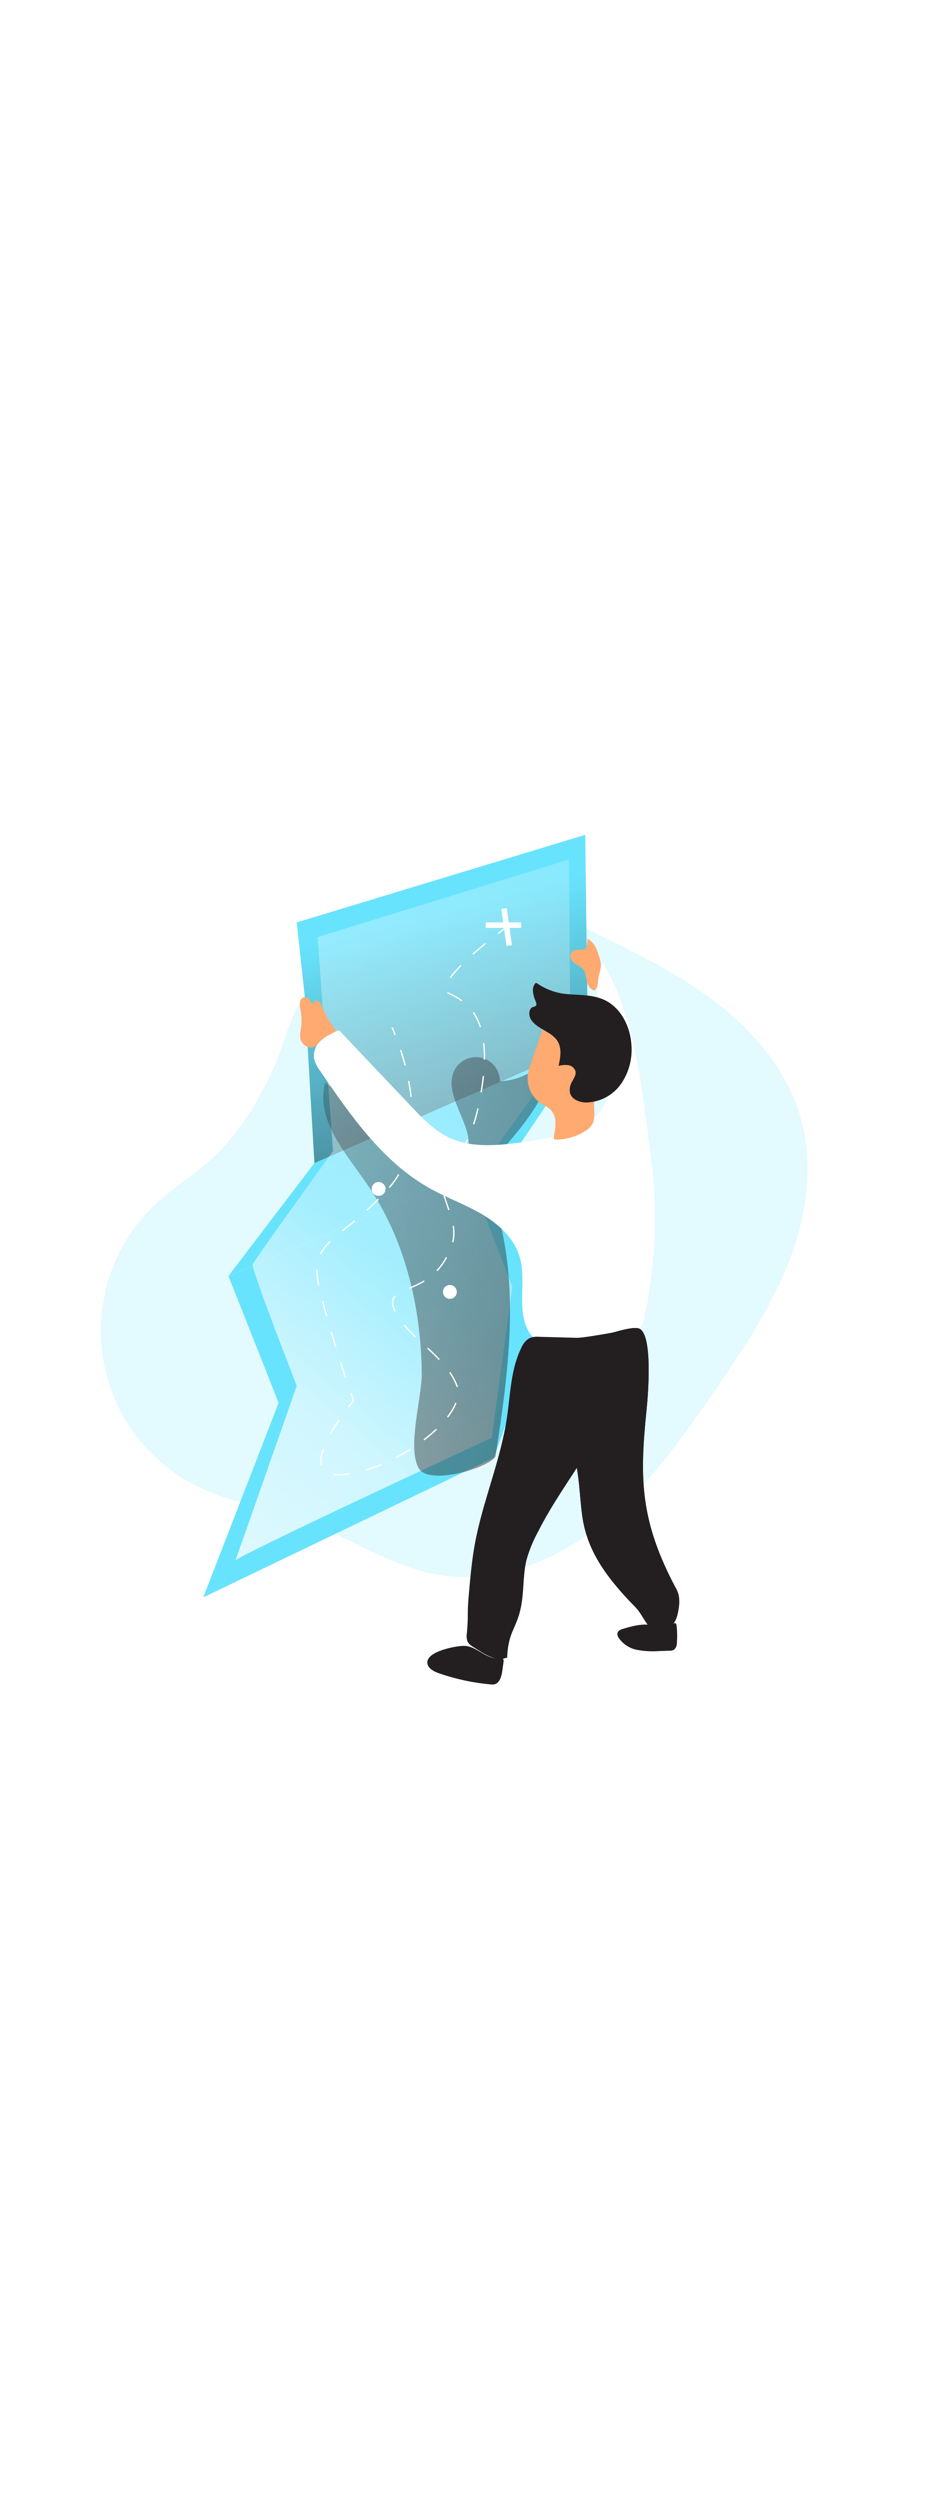 <svg id="_0098_open_map" xmlns="http://www.w3.org/2000/svg" xmlns:xlink="http://www.w3.org/1999/xlink" viewBox="0 0 500 500" data-imageid="map-1-86" imageName="Map 1" class="illustrations_image" style="width: 188px;"><defs><style>.cls-1_map-1-86{fill:url(#linear-gradient);}.cls-1_map-1-86,.cls-2_map-1-86,.cls-3_map-1-86,.cls-4_map-1-86,.cls-5_map-1-86,.cls-6_map-1-86,.cls-7_map-1-86,.cls-8_map-1-86,.cls-9_map-1-86,.cls-10_map-1-86{stroke-width:0px;}.cls-2_map-1-86{isolation:isolate;opacity:.18;}.cls-2_map-1-86,.cls-10_map-1-86{fill:#68e3fd;}.cls-11_map-1-86,.cls-12_map-1-86,.cls-13_map-1-86,.cls-14_map-1-86{fill:none;stroke:#fff;stroke-miterlimit:10;}.cls-11_map-1-86,.cls-13_map-1-86,.cls-14_map-1-86{stroke-width:.73px;}.cls-12_map-1-86{stroke-width:2.92px;}.cls-3_map-1-86{fill:url(#linear-gradient-4-map-1-86);}.cls-4_map-1-86{fill:url(#linear-gradient-2-map-1-86);}.cls-5_map-1-86{fill:url(#linear-gradient-3-map-1-86);}.cls-6_map-1-86{fill:url(#linear-gradient-5-map-1-86);}.cls-13_map-1-86{stroke-dasharray:0 0 8.75 8.75;}.cls-7_map-1-86{fill:#231f20;}.cls-8_map-1-86{fill:#fff;}.cls-9_map-1-86{fill:#ffaa71;}.cls-14_map-1-86{stroke-dasharray:0 0 8.52 8.52;}</style><linearGradient id="linear-gradient-map-1-86" x1="706.88" y1="2652.21" x2="724.13" y2="2433.92" gradientTransform="translate(-506.4 2841.02) scale(1 -1)" gradientUnits="userSpaceOnUse"><stop offset="0" stop-color="#231f20" stop-opacity="0"/><stop offset="1" stop-color="#231f20"/></linearGradient><linearGradient id="linear-gradient-2-map-1-86" x1="699.04" y1="2778.16" x2="768.8" y2="2506.52" gradientTransform="translate(-471 2849.9) scale(1 -1)" xlink:href="#linear-gradient-map-1-86"/><linearGradient id="linear-gradient-3-map-1-86" x1="1021.72" y1="2984.44" x2="466.95" y2="2318.06" gradientTransform="translate(-506.4 2841.02) scale(1 -1)" gradientUnits="userSpaceOnUse"><stop offset=".02" stop-color="#fff" stop-opacity="0"/><stop offset=".58" stop-color="#fff" stop-opacity=".39"/><stop offset=".68" stop-color="#fff" stop-opacity=".68"/><stop offset="1" stop-color="#fff"/></linearGradient><linearGradient id="linear-gradient-4-map-1-86" x1="432.05" y1="2712.33" x2="1239.59" y2="2402.11" xlink:href="#linear-gradient-map-1-86"/><linearGradient id="linear-gradient-5-map-1-86" x1="893.35" y1="2457.03" x2="837.95" y2="2472.41" xlink:href="#linear-gradient-map-1-86"/></defs><path id="background_map-1-86" class="cls-2_map-1-86" d="M110.05,203.93c-8.36,7.23-17.81,13.13-26,20.55-37.81,34.27-40.69,92.71-6.42,130.52,7.99,8.81,17.6,16,28.31,21.17,17.58,8.49,37.37,11.2,55.75,17.82,24.49,8.85,46.62,24.64,72.31,28.88,30.64,5.06,62.1-7.5,86.34-26.93,24.23-19.43,42.41-45.2,60.02-70.79,15-21.78,29.96-43.93,39.59-68.56,9.63-24.64,13.64-52.31,6.17-77.68-7.09-24.02-24.02-44.32-43.76-59.75-19.75-15.43-42.5-26.55-65.04-37.62-16.71-8.19-33.99-16.53-52.64-17.32-32.41-1.34-75.33,23.71-98.28,45.75-11.67,11.2-14.47,29.87-21.14,44.24-8.57,18.56-19.62,36.19-35.2,49.7Z"/><g id="map_map-1-86"><polygon class="cls-10_map-1-86" points="148.34 331.37 108.21 434.8 262.89 360.51 299.07 260.62 148.34 331.37"/><path class="cls-10_map-1-86" d="M148.34,331.42c-.78-2.35-26.7-67.53-26.7-67.53l150.76-63.6,18.85,64.38-142.91,66.74Z"/><path class="cls-1_map-1-86" d="M148.34,331.42c-.78-2.35-26.7-67.53-26.7-67.53l150.76-63.6,18.85,64.38-142.91,66.74Z"/><polygon class="cls-10_map-1-86" points="167.42 203.78 121.64 263.84 272.41 200.25 313.09 140.18 167.42 203.78"/><polygon class="cls-10_map-1-86" points="162.3 115.47 157.99 75.76 311.64 29.15 312.38 88.34 313.09 140.18 167.42 203.78 162.3 115.47"/><polygon class="cls-4_map-1-86" points="162.3 115.47 157.99 75.76 311.64 29.15 312.38 88.34 313.09 140.18 167.42 203.78 162.3 115.47"/><path class="cls-5_map-1-86" d="M169.12,83.56l8.19,113.87s-41.89,57.78-42.73,60.3,23.45,64.47,23.45,64.47c0,0-33.51,95.5-32.66,92.99s136.52-65.34,136.52-65.34l10.92-80.36-21.78-56.13,52.78-72.89-.87-98.17-133.82,41.26Z"/><path class="cls-3_map-1-86" d="M194.84,214.1c-11.38-16.29-27.06-34.13-21.63-53.26,22.08,17.5,46.98,31.11,73.63,40.24,10.28-12.79-12.31-32.06-4.88-46.67,3.22-6.3,10.94-8.8,17.25-5.58,4.3,2.2,7,6.63,6.99,11.46,10.94-.58,21.04-6.06,27.51-14.9.67,22.11-16.51,40.06-31.11,56.68-1.91,2.17-3.88,4.56-4.16,7.43-.23,2.38.75,4.69,1.64,6.91,18.08,44.61,11.15,94.92,3.93,142.51,0,5.81-35.13,17.05-40.97,7.29-6.43-10.77,1.69-38.18,1.54-50.56-.42-35.79-9-71.98-29.74-101.56Z"/><path class="cls-11_map-1-86" d="M208.74,131.57s.67,1.45,1.68,4.02"/><path class="cls-14_map-1-86" d="M213.32,143.62c5.81,17.92,12.99,51.83-6.19,73.32-27.08,30.34-43.5,27.08-36.92,54.15,4.53,18.67,11.38,39.69,15.17,50.94"/><path class="cls-11_map-1-86" d="M186.8,326.05c.91,2.62,1.45,4.12,1.45,4.12,0,0-1.09,1.26-2.72,3.41"/><path class="cls-13_map-1-86" d="M180.4,340.66c-8.15,12.03-17.36,30,1.26,28.9,27.9-1.64,68.11-31.19,61.55-47.59-6.56-16.41-26.27-25.45-32.87-39.4-6.6-13.96,13.9-8.2,25.43-25.43,11.53-17.23,3.29-23.8-.82-41.85-4.11-18.05,12.31-2.53,20.53-45.14,8.22-42.61-5.75-51.7-16.43-56.62-7.8-3.6,11.62-20.38,22.61-29.14"/><path class="cls-11_map-1-86" d="M265.19,81.68c2.14-1.64,3.48-2.63,3.48-2.63"/><line class="cls-12_map-1-86" x1="268.37" y1="68.38" x2="271.14" y2="88.07"/><line class="cls-12_map-1-86" x1="258.62" y1="77.2" x2="277.51" y2="77.2"/><circle class="cls-8_map-1-86" cx="239.55" cy="272.31" r="3.69"/><circle class="cls-8_map-1-86" cx="201.59" cy="217.53" r="3.69"/></g><g id="character_map-1-86"><path class="cls-8_map-1-86" d="M180.58,133.13c-3.48,1.04-6.7,2.79-9.48,5.13-2.79,2.4-4.25,6.01-3.91,9.68.59,2.49,1.71,4.81,3.3,6.81,16.29,23.92,33.51,48.71,58.83,62.72,8.98,4.96,18.73,8.42,27.54,13.65s16.95,12.7,19.85,22.54c3.79,12.72-1.73,27.47,4.53,39.19.81,1.69,2.06,3.14,3.62,4.2,1.93.99,4.07,1.52,6.24,1.54,15.03,1.26,30.79,2.22,44.58-3.89,2.05-.76,3.87-2.03,5.3-3.69,1.16-1.78,1.92-3.79,2.24-5.89,5.96-27.47,7.13-55.76,3.45-83.63-4.61-34.72-7.58-73.82-25.45-103.95-5.49,9.38-2.72,21.15-.83,31.86,1.4,8.04,2.21,16.17,3.02,24.3.68,6.79,1.26,14.08-2.07,20.04-2.33,4.13-6.32,7.1-10.43,9.42-10.91,6.09-23.51,8.38-35.91,9.94-12.15,1.53-25.07,2.33-36.12-2.97-7.67-3.69-13.72-9.99-19.58-16.16-13.08-13.73-25.72-27.09-38.72-40.83Z"/><path class="cls-9_map-1-86" d="M282.59,151.05c-.64,1.7-1.14,3.46-1.48,5.25-.94,6.5,2.11,12.94,7.74,16.33,1.32.64,2.59,1.39,3.79,2.24,1.93,1.78,3.06,4.26,3.13,6.89.06,2.6-.23,5.19-.85,7.71-.13.63-.15,1.48.44,1.74.18.06.38.09.57.08,5.51-.02,10.91-1.58,15.59-4.5,1.49-.84,2.76-2.01,3.72-3.43,1.48-2.53,1.26-5.56,1.13-8.44-.23-7.58,1.07-15.17.59-22.75-.48-7.58-3.2-15.57-9.49-19.82-2.72-1.77-5.85-2.81-9.09-3-2.19-.16-6.71-.4-8.49,1.15-.97.86-1.26,3.1-1.68,4.27-.66,1.9-1.31,3.79-1.96,5.69l-3.65,10.59Z"/><path class="cls-7_map-1-86" d="M301.74,113.86c6.69.61,13.68.25,19.81,3.01,9.04,4.07,14.11,14.26,14.69,24.14.57,7.3-1.38,14.57-5.51,20.6-4.24,6.04-11.08,9.72-18.46,9.94-3.62,0-7.77-1.53-8.76-5.06-.41-2.19.04-4.46,1.26-6.32.9-1.63,2.06-3.38,1.69-5.2-.51-1.74-1.99-3.02-3.79-3.26-1.75-.22-3.52-.1-5.22.37.94-4.34,1.8-9.15-.44-12.98-3.17-5.41-11.14-6.45-14.36-11.83-1.26-2.21-1.15-5.79,1.26-6.56.47-.08.92-.25,1.33-.49.73-.66.29-1.83-.11-2.73-.86-1.91-1.91-5.46-1.07-7.58,1.26-3.17,1.64-1.73,4.06-.38,4.17,2.43,8.82,3.91,13.63,4.34Z"/><path class="cls-9_map-1-86" d="M171.69,120.9c-.28-.91-.71-1.76-1.26-2.53-.6-.76-1.58-1.12-2.53-.95-.84.24-1.32,1.12-1.08,1.96.03.1.07.2.12.29-.71-.78-1.36-1.63-1.92-2.53-.57-.93-1.55-1.54-2.64-1.63-1.25.13-2.27,1.05-2.53,2.28-.26,1.2-.26,2.43,0,3.63.59,2.88.8,5.83.63,8.77-.25,2.53-1.07,5.17-.44,7.66.76,3.1,4.44,5.44,7.29,4.02,1.08-.67,2.03-1.53,2.82-2.53,2.53-2.63,5.5-4.02,8.7-5.6-.66-2.01-2.68-4.07-3.79-5.98-1.28-2.2-2.41-4.5-3.36-6.86Z"/><path class="cls-9_map-1-86" d="M318.11,91.25c-.85-2.82-2.67-5.26-5.14-6.86l-.57,3.96c-.02.37-.14.72-.34,1.02-.17.22-.4.38-.66.48-1.26.42-2.59.6-3.92.53-1.34-.05-2.63.54-3.46,1.59-.57,1.21-.44,2.63.33,3.72.52.88,1.24,1.63,2.09,2.2,1.24.62,2.43,1.34,3.55,2.15,1.78,1.64,1.96,4.32,2.44,6.69s1.91,5.06,4.32,5.16c1.38-1.26,1.59-3.3,1.73-5.16.19-2.64,1.26-5.17,1.43-7.76s-1-5.42-1.79-7.71Z"/><path class="cls-7_map-1-86" d="M360.29,430.62c2.15,3.99,1.49,9.1.43,13.53-1.06,4.42-4.54,8.61-9.06,8.91-6.65.44-8.62-8.31-13.3-13.05-16.86-17.12-25.84-31.1-28.29-48.36-1.54-10.96-1.44-22.22-4.58-32.87-2.44-8.25-6.78-15.83-9.29-24.02-3.45-11.23-3.39-23.17-3.31-34.91,8.09-.84,16.15-1.97,24.17-3.38,4.72-.81,19.09-6.32,23.3-4.65,7.32,3.01,4.77,34.93,3.93,43.12-3.72,36.25-3.72,59.03,16,95.68Z"/><path class="cls-6_map-1-86" d="M360.29,430.62c2.15,3.99,1.49,9.1.43,13.53-1.06,4.42-4.54,8.61-9.06,8.91-6.65.44-8.62-8.31-13.3-13.05-16.86-17.12-25.84-31.1-28.29-48.36-1.54-10.96-1.44-22.22-4.58-32.87-2.44-8.25-6.78-15.83-9.29-24.02-3.45-11.23-3.39-23.17-3.31-34.91,8.09-.84,16.15-1.97,24.17-3.38,4.72-.81,19.09-6.32,23.3-4.65,7.32,3.01,4.77,34.93,3.93,43.12-3.72,36.25-3.72,59.03,16,95.68Z"/><path class="cls-7_map-1-86" d="M270.06,466.77c.56-15.17,5.95-15.42,7.94-30.53.94-7.15.66-14.5,2.39-21.49,1.43-5.05,3.42-9.93,5.93-14.54,14.73-29.31,37.56-51.95,44.12-84.1.86-4.22,2.93-22.17,3.21-23.55,0,0-22.29,4.26-26.55,4.15l-19.86-.53c-1.79-.19-3.59.05-5.27.7-1.91,1.13-3.4,2.85-4.25,4.9-5.79,11.5-5.9,24.88-7.82,37.61-3.44,22.87-12.93,44.43-17.09,67.19-1.63,9-2.43,18.13-3.22,27.23-.99,11.38,0,8.85-1.01,20.23-.27,1.5-.1,3.05.48,4.46.76,1.15,1.8,2.08,3.03,2.71,5.69,3.6,11.71,8.01,17.98,5.57Z"/><path class="cls-7_map-1-86" d="M227.54,469.21c-.13,3.06,3.24,4.93,6.13,5.93,8.88,3.09,18.1,5.08,27.46,5.93.67.09,1.35.09,2.02,0,2.89-.59,3.88-4.17,4.3-7.1l.68-4.87c.16-.58.05-1.19-.29-1.68-.44-.46-1.19-.35-1.83-.28-7.58.88-12.24-6.99-19.62-6.55-4.39.2-18.58,2.87-18.85,8.62Z"/><path class="cls-7_map-1-86" d="M331.76,451.51c-1.26.38-2.65.99-2.98,2.25-.12.89.11,1.8.64,2.53,2.28,3.32,5.78,5.62,9.73,6.4,3.92.74,7.93.96,11.91.64l5.32-.16c.88.04,1.75-.15,2.53-.57.99-.89,1.55-2.17,1.52-3.5.25-3.1.2-6.22-.16-9.3-.06-.48-.19-1.04-.63-1.26s-1.11.29-1.55.7c-3.65,3.3-8.68.56-12.78.08-4.36-.43-9.46.95-13.54,2.21Z"/></g></svg>